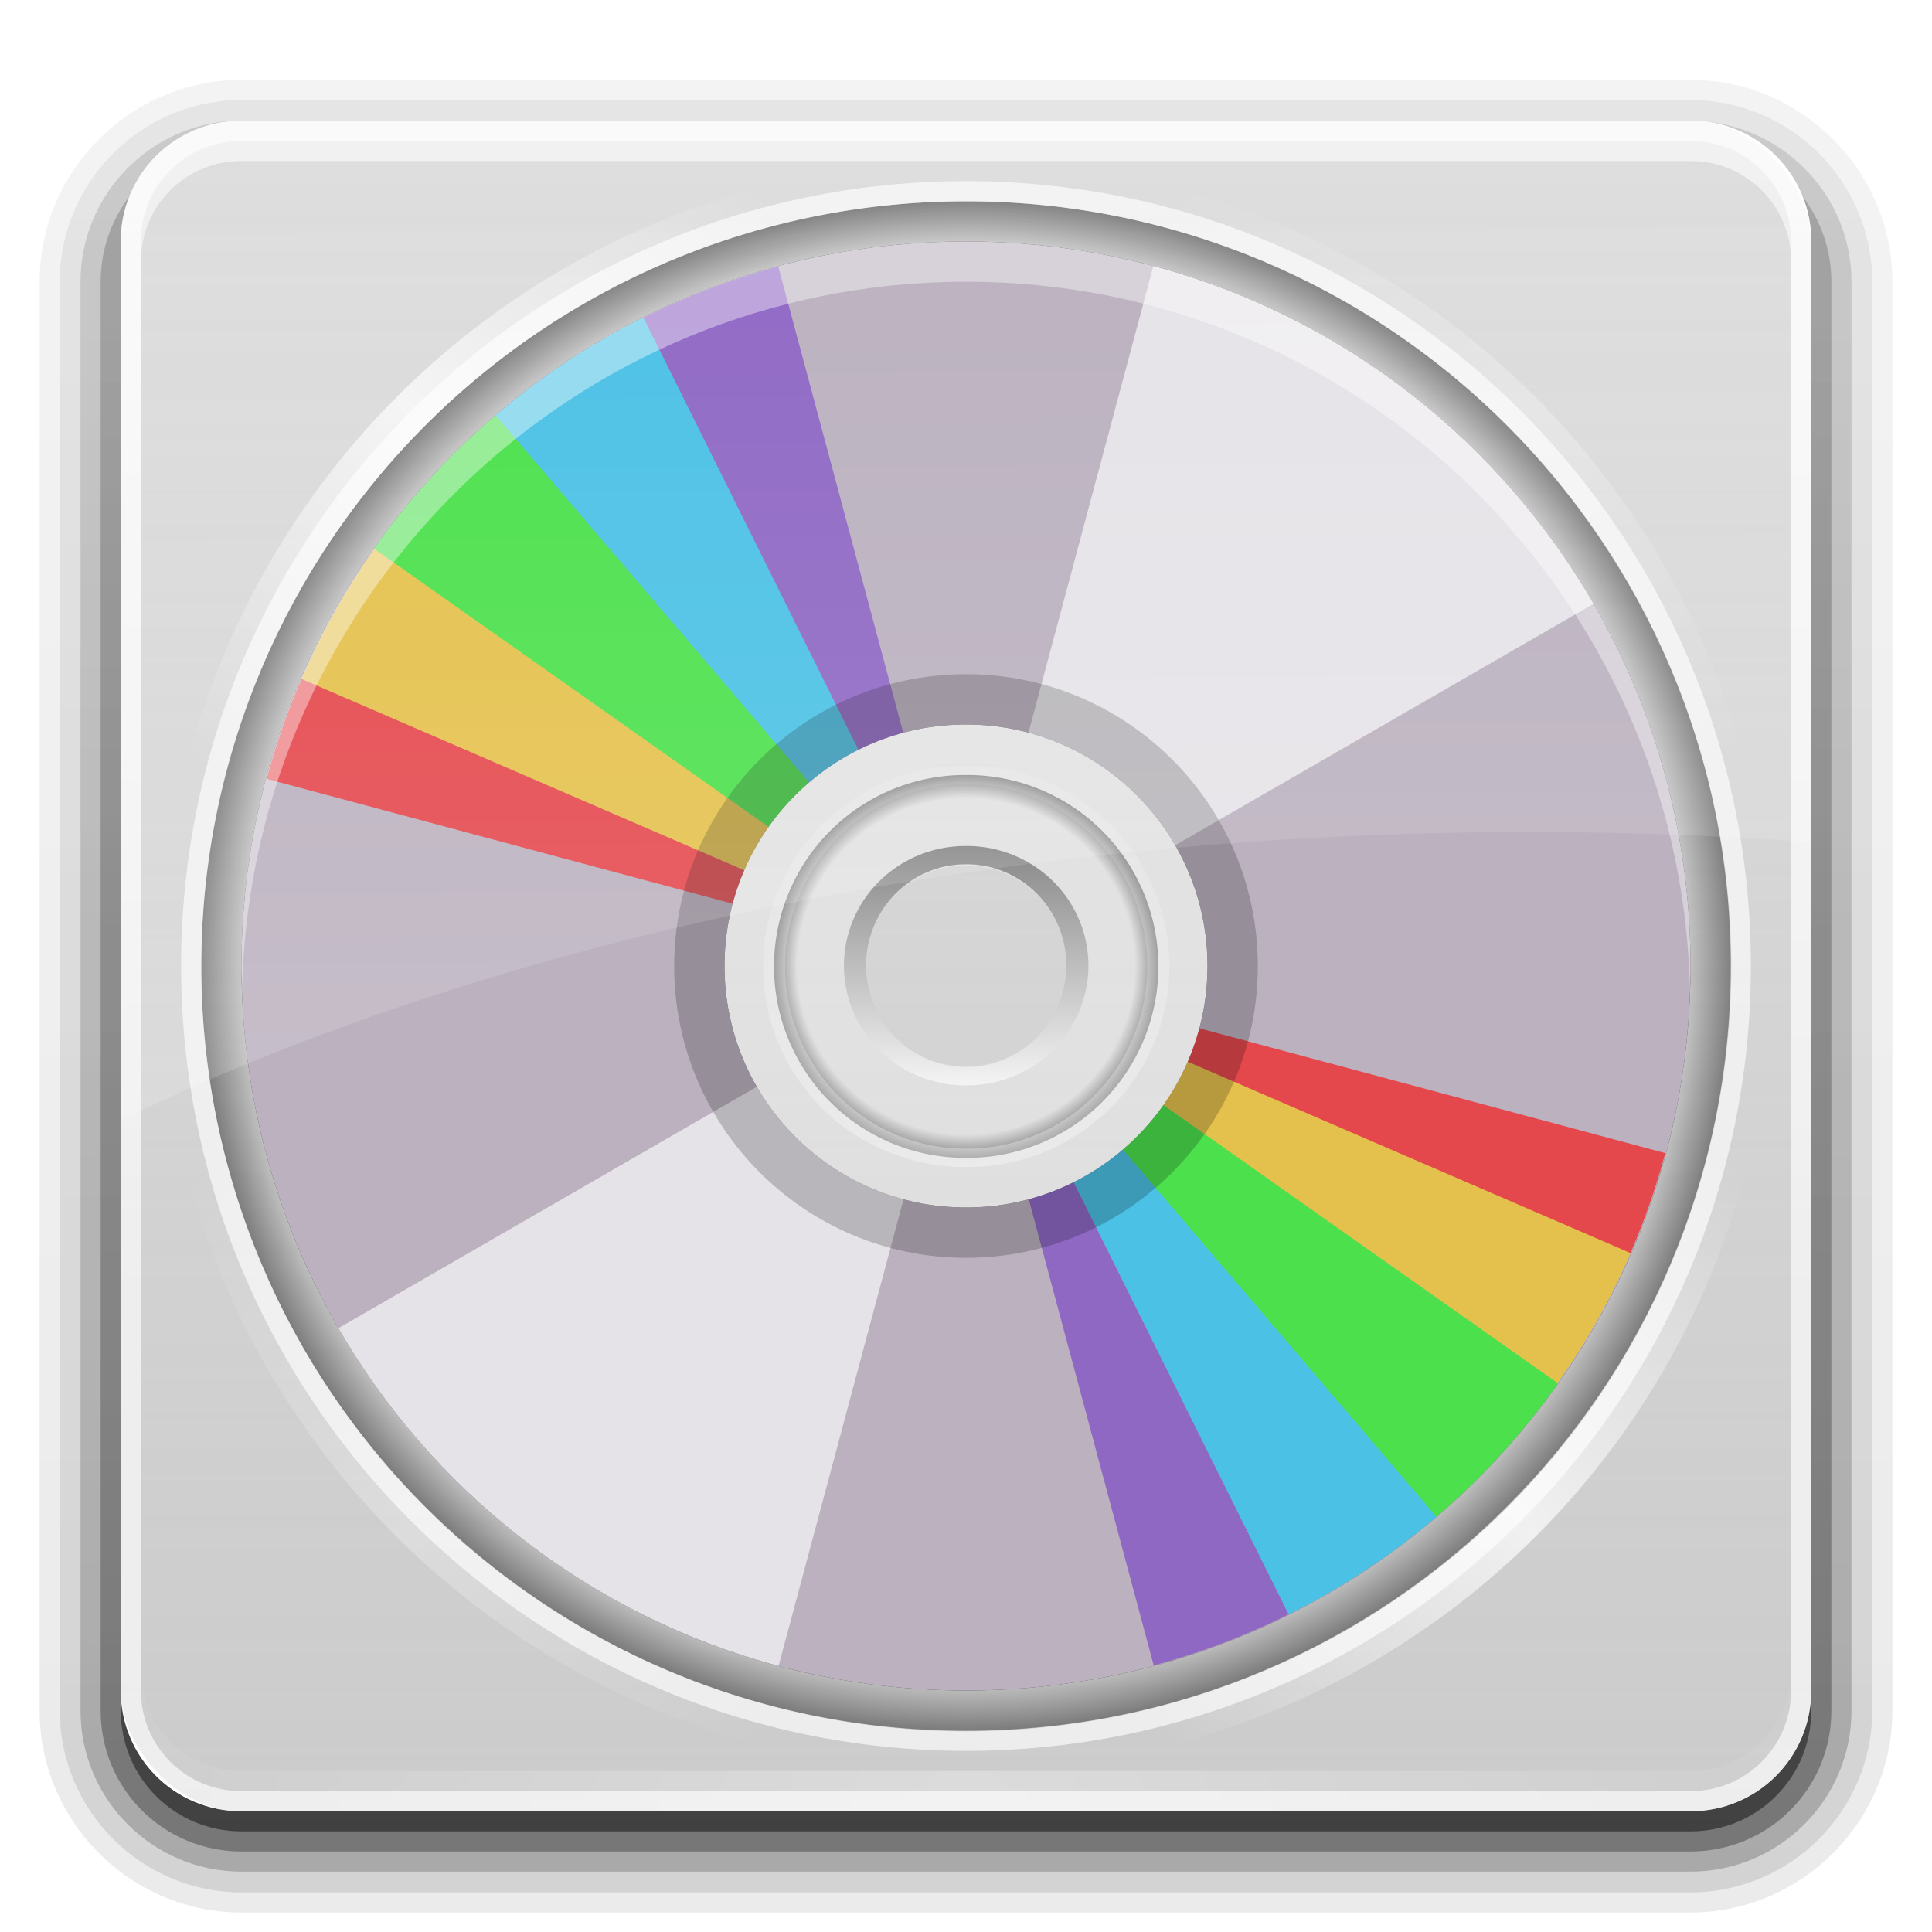 <?xml version="1.0" encoding="UTF-8" standalone="no"?>
<!-- Created with Inkscape (http://www.inkscape.org/) -->

<svg
   xmlns:svg="http://www.w3.org/2000/svg"
   xmlns="http://www.w3.org/2000/svg"
   xmlns:xlink="http://www.w3.org/1999/xlink"
   version="1.0"
   width="96"
   height="96"
   id="svg2408"
   style="display:inline">
  <defs
     id="defs2410">
    <linearGradient
       id="linearGradient4640">
      <stop
         id="stop4642"
         style="stop-color:#000000;stop-opacity:0"
         offset="0" />
      <stop
         id="stop4648"
         style="stop-color:#000000;stop-opacity:0"
         offset="0.93" />
      <stop
         id="stop4644"
         style="stop-color:#000000;stop-opacity:1"
         offset="1" />
    </linearGradient>
    <linearGradient
       id="linearGradient4578">
      <stop
         id="stop4580"
         style="stop-color:#a0a0a0;stop-opacity:0.541"
         offset="0" />
      <stop
         id="stop4582"
         style="stop-color:#a0a0a0;stop-opacity:0.345"
         offset="1" />
    </linearGradient>
    <linearGradient
       id="linearGradient4318">
      <stop
         id="stop4320"
         style="stop-color:#dcdcdc;stop-opacity:0.471"
         offset="0" />
      <stop
         id="stop4322"
         style="stop-color:#dcdcdc;stop-opacity:0.235"
         offset="1" />
    </linearGradient>
    <linearGradient
       id="linearGradient4235">
      <stop
         id="stop4237"
         style="stop-color:#ffffff;stop-opacity:0"
         offset="0" />
      <stop
         id="stop4245"
         style="stop-color:#ffffff;stop-opacity:0"
         offset="0.25" />
      <stop
         id="stop4243"
         style="stop-color:#ffffff;stop-opacity:0.702"
         offset="0.5" />
      <stop
         id="stop4247"
         style="stop-color:#ffffff;stop-opacity:0"
         offset="0.75" />
      <stop
         id="stop4239"
         style="stop-color:#ffffff;stop-opacity:0"
         offset="1" />
    </linearGradient>
    <linearGradient
       x1="45.448"
       y1="92.54"
       x2="45.448"
       y2="7.017"
       id="ButtonShadow"
       gradientUnits="userSpaceOnUse"
       gradientTransform="scale(1.006,0.994)">
      <stop
         id="stop3750"
         style="stop-color:#000000;stop-opacity:1"
         offset="0" />
      <stop
         id="stop3752"
         style="stop-color:#000000;stop-opacity:0.588"
         offset="1" />
    </linearGradient>
    <linearGradient
       id="linearGradient3737">
      <stop
         id="stop3739"
         style="stop-color:#ffffff;stop-opacity:1"
         offset="0" />
      <stop
         id="stop3741"
         style="stop-color:#ffffff;stop-opacity:0"
         offset="1" />
    </linearGradient>
    <linearGradient
       id="linearGradient3700">
      <stop
         id="stop3702"
         style="stop-color:#ffffff;stop-opacity:0"
         offset="0" />
      <stop
         id="stop3704"
         style="stop-color:#ffffff;stop-opacity:0.234"
         offset="1" />
    </linearGradient>
    <filter
       color-interpolation-filters="sRGB"
       id="filter3174">
      <feGaussianBlur
         id="feGaussianBlur3176"
         stdDeviation="1.71" />
    </filter>
    <linearGradient
       x1="36.357"
       y1="6"
       x2="36.357"
       y2="63.893"
       id="linearGradient3188"
       xlink:href="#linearGradient3737"
       gradientUnits="userSpaceOnUse" />
    <filter
       x="-0.192"
       y="-0.192"
       width="1.384"
       height="1.384"
       color-interpolation-filters="sRGB"
       id="filter3794">
      <feGaussianBlur
         id="feGaussianBlur3796"
         stdDeviation="5.28" />
    </filter>
    <linearGradient
       x1="48"
       y1="20.221"
       x2="48"
       y2="138.661"
       id="linearGradient3613"
       xlink:href="#linearGradient3737"
       gradientUnits="userSpaceOnUse" />
    <radialGradient
       cx="48"
       cy="90.172"
       r="42"
       fx="48"
       fy="90.172"
       id="radialGradient3619"
       xlink:href="#linearGradient3737"
       gradientUnits="userSpaceOnUse"
       gradientTransform="matrix(1.157,0,0,0.996,-7.551,0.197)" />
    <clipPath
       id="clipPath3613">
      <rect
         width="84"
         height="84"
         rx="6"
         ry="6"
         x="6"
         y="6"
         id="rect3615"
         style="fill:#ffffff;fill-opacity:1;fill-rule:nonzero;stroke:none" />
    </clipPath>
    <clipPath
       id="clipPath2862">
      <path
         d="M 0,0 0,96 96,96 96,0 0,0 z m 12,6 72,0 c 3.324,0 6,2.676 6,6 l 0,72 c 0,3.324 -2.676,6 -6,6 L 12,90 C 8.676,90 6,87.324 6,84 L 6,12 C 6,8.676 8.676,6 12,6 z"
         id="path2864"
         style="fill:#ff00ff;fill-opacity:1;fill-rule:nonzero;stroke:none" />
    </clipPath>
    <linearGradient
       x1="48"
       y1="7.409"
       x2="48.253"
       y2="63.184"
       id="linearGradient3645"
       xlink:href="#linearGradient3700"
       gradientUnits="userSpaceOnUse" />
    <linearGradient
       id="linearGradient3330">
      <stop
         id="stop3332"
         style="stop-color:#ffffff;stop-opacity:0.203"
         offset="0" />
      <stop
         id="stop3334"
         style="stop-color:#ffffff;stop-opacity:0.68"
         offset="1" />
    </linearGradient>
    <linearGradient
       id="linearGradient3342">
      <stop
         id="stop3344"
         style="stop-color:#000000;stop-opacity:0"
         offset="0" />
      <stop
         id="stop3350"
         style="stop-color:#000000;stop-opacity:0"
         offset="0.85" />
      <stop
         id="stop3346"
         style="stop-color:#000000;stop-opacity:1"
         offset="1" />
    </linearGradient>
    <linearGradient
       id="linearGradient3362">
      <stop
         id="stop3364"
         style="stop-color:#4d4d4d;stop-opacity:1"
         offset="0" />
      <stop
         id="stop3366"
         style="stop-color:#ffffff;stop-opacity:1"
         offset="1" />
    </linearGradient>
    <linearGradient
       x1="25.22"
       y1="61.922"
       x2="94.568"
       y2="61.922"
       id="linearGradient4004"
       xlink:href="#linearGradient3362"
       gradientUnits="userSpaceOnUse" />
    <radialGradient
       cx="59.894"
       cy="61.922"
       r="33.714"
       fx="59.894"
       fy="61.922"
       id="radialGradient4012"
       xlink:href="#linearGradient3342"
       gradientUnits="userSpaceOnUse"
       gradientTransform="matrix(1,0,0,0.838,0,10.06)" />
    <linearGradient
       x1="26.18"
       y1="61.922"
       x2="93.608"
       y2="61.922"
       id="linearGradient4014"
       xlink:href="#linearGradient3330"
       gradientUnits="userSpaceOnUse" />
    <clipPath
       id="clipPath4031">
      <path
         d="M 48,32 C 28.118,32 12,48.118 12,68 12,87.882 28.118,104 48,104 67.882,104 84,87.882 84,68 84,48.118 67.882,32 48,32 z m 0,24 c 6.627,0 12,5.373 12,12 0,6.627 -5.373,12 -12,12 -6.627,0 -12,-5.373 -12,-12 0,-6.627 5.373,-12 12,-12 z"
         id="path4033"
         style="fill:#bbb1bf;fill-opacity:1;stroke:none" />
    </clipPath>
    <filter
       x="-0.19"
       y="-0.171"
       width="1.381"
       height="1.341"
       color-interpolation-filters="sRGB"
       id="filter4035">
      <feGaussianBlur
         id="feGaussianBlur4037"
         stdDeviation="4.948" />
    </filter>
    <clipPath
       id="clipPath4187">
      <path
         d="m 48,102 c -19.882,0 -36,16.118 -36,36 0,19.882 16.118,36 36,36 19.882,0 36,-16.118 36,-36 0,-19.882 -16.118,-36 -36,-36 z m 0,24 c 6.627,0 12,5.373 12,12 0,6.627 -5.373,12 -12,12 -6.627,0 -12,-5.373 -12,-12 0,-6.627 5.373,-12 12,-12 z"
         id="path4189"
         style="fill:#bbb1bf;fill-opacity:1;stroke:none" />
    </clipPath>
    <filter
       x="-0.18"
       y="-0.18"
       width="1.36"
       height="1.36"
       color-interpolation-filters="sRGB"
       id="filter4195">
      <feGaussianBlur
         id="feGaussianBlur4197"
         stdDeviation="5.216" />
    </filter>
    <linearGradient
       x1="8"
       y1="48"
       x2="88"
       y2="48"
       id="linearGradient4241"
       xlink:href="#linearGradient4235"
       gradientUnits="userSpaceOnUse"
       gradientTransform="matrix(0.707,-0.707,0.707,0.707,-19.882,48)" />
    <linearGradient
       x1="48"
       y1="90"
       x2="48"
       y2="6"
       id="linearGradient4574"
       xlink:href="#linearGradient4318"
       gradientUnits="userSpaceOnUse"
       gradientTransform="translate(110,0)" />
    <linearGradient
       x1="47.921"
       y1="89.669"
       x2="47.921"
       y2="4.788"
       id="linearGradient4584"
       xlink:href="#linearGradient4578"
       gradientUnits="userSpaceOnUse" />
    <clipPath
       id="clipPath4592">
      <path
         d="M 12,6 C 8.676,6 6,8.676 6,12 l 0,72 c 0,3.324 2.676,6 6,6 l 72,0 c 3.324,0 6,-2.676 6,-6 L 90,12 C 90,8.676 87.324,6 84,6 L 12,6 z m 36,4 C 68.987,10 86,27.013 86,48 86,68.987 68.987,86 48,86 27.013,86 10,68.987 10,48 10,27.013 27.013,10 48,10 z"
         id="path4594"
         style="fill:#ff00ff;fill-opacity:1;fill-rule:nonzero;stroke:none;display:inline" />
    </clipPath>
    <linearGradient
       x1="6.812"
       y1="49.028"
       x2="88.142"
       y2="49.028"
       id="linearGradient4624"
       xlink:href="#linearGradient4235"
       gradientUnits="userSpaceOnUse" />
    <linearGradient
       x1="6.812"
       y1="49.028"
       x2="88.142"
       y2="49.028"
       id="linearGradient4628"
       xlink:href="#linearGradient4235"
       gradientUnits="userSpaceOnUse" />
    <radialGradient
       cx="46.467"
       cy="47.765"
       r="35.86"
       fx="46.467"
       fy="47.765"
       id="radialGradient4646"
       xlink:href="#linearGradient4640"
       gradientUnits="userSpaceOnUse" />
    <filter
       x="-0.12"
       y="-0.12"
       width="1.24"
       height="1.24"
       color-interpolation-filters="sRGB"
       id="filter4662">
      <feGaussianBlur
         id="feGaussianBlur4664"
         stdDeviation="4.2" />
    </filter>
    <filter
       color-interpolation-filters="sRGB"
       id="filter3751">
      <feGaussianBlur
         id="feGaussianBlur3753"
         stdDeviation="1.44" />
    </filter>
    <clipPath
       id="clipPath3721">
      <path
         d="m 76.014,47.513 a 28.284,28.284 0 1 1 -56.569,0 28.284,28.284 0 1 1 56.569,0 z"
         transform="matrix(1.344,0,0,1.344,-16.125,74.167)"
         id="path3723"
         style="fill:#ff0000;fill-opacity:1;stroke:none" />
    </clipPath>
    <linearGradient
       x1="45.448"
       y1="92.54"
       x2="45.448"
       y2="7.017"
       id="ButtonShadow-0"
       gradientUnits="userSpaceOnUse"
       gradientTransform="matrix(1.006,0,0,0.994,100,0)">
      <stop
         id="stop3750-8"
         style="stop-color:#000000;stop-opacity:1"
         offset="0" />
      <stop
         id="stop3752-5"
         style="stop-color:#000000;stop-opacity:0.588"
         offset="1" />
    </linearGradient>
    <linearGradient
       x1="32.251"
       y1="6.132"
       x2="32.251"
       y2="90.239"
       id="linearGradient3780"
       xlink:href="#ButtonShadow-0"
       gradientUnits="userSpaceOnUse"
       gradientTransform="matrix(1.024,0,0,-1.012,-1.143,98.071)" />
    <linearGradient
       x1="32.251"
       y1="6.132"
       x2="32.251"
       y2="90.239"
       id="linearGradient3772"
       xlink:href="#ButtonShadow-0"
       gradientUnits="userSpaceOnUse"
       gradientTransform="matrix(1.024,0,0,-1.012,-1.143,98.071)" />
    <linearGradient
       x1="32.251"
       y1="6.132"
       x2="32.251"
       y2="90.239"
       id="linearGradient3725"
       xlink:href="#ButtonShadow-0"
       gradientUnits="userSpaceOnUse"
       gradientTransform="matrix(1.024,0,0,-1.012,-1.143,98.071)" />
    <linearGradient
       x1="32.251"
       y1="6.132"
       x2="32.251"
       y2="90.239"
       id="linearGradient3721"
       xlink:href="#ButtonShadow-0"
       gradientUnits="userSpaceOnUse"
       gradientTransform="matrix(1,0,0,-1,0,97)" />
    <linearGradient
       x1="32.251"
       y1="6.132"
       x2="32.251"
       y2="90.239"
       id="linearGradient3263"
       xlink:href="#ButtonShadow-0"
       gradientUnits="userSpaceOnUse"
       gradientTransform="matrix(1.024,0,0,-1.012,-1.143,98.071)" />
  </defs>
  <g
     id="layer2"
     style="display:none">
    <rect
       width="86"
       height="85"
       rx="6"
       ry="6"
       x="5"
       y="7"
       clip-path="url(#clipPath2862)"
       id="rect3745"
       style="opacity:0.9;fill:url(#ButtonShadow);fill-opacity:1;fill-rule:nonzero;stroke:none;filter:url(#filter3174)" />
  </g>
  <g
     id="layer3"
     style="display:inline">
    <path
       d="M 12,3.969 C 6.489,3.969 1.969,8.489 1.969,14 l 0,71 c 0,5.511 4.52,10.031 10.031,10.031 l 72,0 c 5.511,0 10.031,-4.52 10.031,-10.031 l 0,-71 C 94.031,8.489 89.511,3.969 84,3.969 l -72,0 z M 12,6 84,6 c 3.324,0 6,2.676 6,6 l 0,72 c 0,3.324 -2.676,6 -6,6 L 12,90 C 8.676,90 6,87.324 6,84 L 6,12 C 6,8.676 8.676,6 12,6 z"
       id="path3786"
       style="opacity:0.08;fill:url(#linearGradient3263);fill-opacity:1;fill-rule:nonzero;stroke:none;display:inline" />
    <path
       d="M 12,4.969 C 7.028,4.969 2.969,9.028 2.969,14 l 0,71 c 0,4.972 4.06,9.031 9.031,9.031 l 72,0 c 4.972,0 9.031,-4.06 9.031,-9.031 l 0,-71 C 93.031,9.028 88.972,4.969 84,4.969 l -72,0 z M 12,6 84,6 c 3.324,0 6,2.676 6,6 l 0,72 c 0,3.324 -2.676,6 -6,6 L 12,90 C 8.676,90 6,87.324 6,84 L 6,12 C 6,8.676 8.676,6 12,6 z"
       id="path3778"
       style="opacity:0.1;fill:url(#linearGradient3780);fill-opacity:1;fill-rule:nonzero;stroke:none;display:inline" />
    <path
       d="M 11.188,6.031 C 7.16,6.442 4,9.866 4,14 l 0,71 c 0,4.409 3.591,8 8,8 l 72,0 c 4.409,0 8,-3.591 8,-8 L 92,14 C 92,9.803 88.741,6.354 84.625,6.031 87.658,6.337 90,8.884 90,12 l 0,72 c 0,3.324 -2.676,6 -6,6 L 12,90 C 8.676,90 6,87.324 6,84 L 6,12 c 0,-3.116 2.342,-5.663 5.375,-5.969 -0.062,0.005 -0.126,-0.006 -0.188,0 z"
       id="path3770"
       style="opacity:0.2;fill:url(#linearGradient3772);fill-opacity:1;fill-rule:nonzero;stroke:none;display:inline" />
    <path
       d="M 6.438,9.75 C 5.538,10.927 5,12.397 5,14 l 0,71 c 0,3.878 3.122,7 7,7 l 72,0 c 3.878,0 7,-3.122 7,-7 L 91,14 C 91,12.397 90.462,10.927 89.562,9.75 89.842,10.444 90,11.204 90,12 l 0,72 c 0,3.324 -2.676,6 -6,6 L 12,90 C 8.676,90 6,87.324 6,84 L 6,12 C 6,11.204 6.158,10.444 6.438,9.75 z"
       id="rect3723"
       style="opacity:0.3;fill:url(#linearGradient3725);fill-opacity:1;fill-rule:nonzero;stroke:none;display:inline" />
    <path
       d="m 6,84 0,1 c 0,3.324 2.676,6 6,6 l 72,0 c 3.324,0 6,-2.676 6,-6 l 0,-1 c 0,3.324 -2.676,6 -6,6 L 12,90 C 8.676,90 6,87.324 6,84 z"
       id="rect3716"
       style="opacity:0.45;fill:url(#linearGradient3721);fill-opacity:1;fill-rule:nonzero;stroke:none;display:inline" />
  </g>
  <g
     id="layer7">
    <rect
       width="84"
       height="84"
       rx="6"
       ry="6"
       x="6"
       y="6"
       id="rect4576"
       style="fill:url(#linearGradient4584);fill-opacity:1;stroke:none" />
    <path
       d="m -94.857,8.603 c -20.944,0 -37.969,17.025 -37.969,37.969 0,20.944 17.025,37.969 37.969,37.969 20.944,0 37.969,-17.025 37.969,-37.969 0,-20.944 -17.025,-37.969 -37.969,-37.969 z m 0,25.969 c 6.627,0 12,5.373 12,12 0,6.627 -5.373,12 -12,12 -6.627,0 -12,-5.373 -12,-12 0,-6.627 5.373,-12 12,-12 z"
       id="path4257"
       style="opacity:0.42;fill:#000000;fill-opacity:1;stroke:none" />
    <path
       d="m 82.327,47.765 a 35.86,35.86 0 1 1 -71.721,0 35.86,35.86 0 1 1 71.721,0 z"
       transform="matrix(1.06,0,0,1.06,-1.239,-2.615)"
       id="path4630"
       style="opacity:0.4;fill:url(#radialGradient4646);fill-opacity:1;stroke:none;display:inline" />
    <path
       d="m 48,102 c -19.882,0 -36,16.118 -36,36 0,19.882 16.118,36 36,36 19.882,0 36,-16.118 36,-36 0,-19.882 -16.118,-36 -36,-36 z m 0,24 c 6.627,0 12,5.373 12,12 0,6.627 -5.373,12 -12,12 -6.627,0 -12,-5.373 -12,-12 0,-6.627 5.373,-12 12,-12 z"
       transform="translate(0,-90)"
       clip-path="url(#clipPath3721)"
       id="path3724"
       style="opacity:0.8;fill:#000000;fill-opacity:1;stroke:none;display:inline;filter:url(#filter3751)" />
  </g>
  <g
     id="layer6"
     style="display:inline">
    <path
       d="M 48,12 C 28.118,12 12,28.118 12,48 12,67.882 28.118,84 48,84 67.882,84 84,67.882 84,48 84,28.118 67.882,12 48,12 z m 0,24 c 6.627,0 12,5.373 12,12 0,6.627 -5.373,12 -12,12 -6.627,0 -12,-5.373 -12,-12 0,-6.627 5.373,-12 12,-12 z"
       id="path3978"
       style="fill:#bbb1bf;fill-opacity:1;stroke:none" />
    <path
       d="m 81.071,48.5 a 34.643,34.643 0 1 1 -69.286,0 34.643,34.643 0 1 1 69.286,0 z"
       transform="matrix(1.039,0,0,1.039,89.753,-2.4)"
       id="path3982"
       style="fill:#c8c0cb;fill-opacity:1;stroke:none" />
    <path
       d="m 81.071,48.5 a 34.643,34.643 0 1 1 -69.286,0 34.643,34.643 0 1 1 69.286,0 z"
       transform="matrix(0.346,0,0,0.346,121.918,31.2)"
       id="path3984"
       style="fill:#ff0000;fill-opacity:1;stroke:none" />
    <path
       d="m 48,36 c -6.627,0 -12,5.373 -12,12 0,6.627 5.373,12 12,12 6.627,0 12,-5.373 12,-12 0,-6.627 -5.373,-12 -12,-12 z m 0,7 c 2.761,0 5,2.239 5,5 0,2.761 -2.239,5 -5,5 -2.761,0 -5,-2.239 -5,-5 0,-2.761 2.239,-5 5,-5 z"
       id="path3992"
       style="opacity:0.3;fill:#ffffff;fill-opacity:1;stroke:none" />
    <path
       d="m 92.58,61.922 a 32.686,27.208 0 1 1 -65.371,0 32.686,27.208 0 1 1 65.371,0 z"
       transform="matrix(0,0.168,-0.202,0,60.517,37.922)"
       id="path4002"
       style="opacity:0.6;fill:none;stroke:url(#linearGradient4004);stroke-width:5.422;stroke-linecap:round;stroke-linejoin:miter;stroke-miterlimit:4;stroke-opacity:1;stroke-dasharray:none;stroke-dashoffset:0;display:inline" />
    <path
       d="m 92.58,61.922 a 32.686,27.208 0 1 1 -65.371,0 32.686,27.208 0 1 1 65.371,0 z"
       transform="matrix(0,0.291,-0.349,0,69.621,30.592)"
       id="path4010"
       style="opacity:0.5;fill:url(#radialGradient4012);fill-opacity:1;fill-rule:evenodd;stroke:url(#linearGradient4014);stroke-width:3.139;stroke-linecap:round;stroke-linejoin:miter;stroke-miterlimit:4;stroke-opacity:1;stroke-dasharray:none;stroke-dashoffset:0;display:inline" />
    <path
       d="M 57.312,33.219 48,68 79.188,50 C 74.414,41.731 66.535,35.69 57.312,33.219 z M 48,68 16.812,86 c 4.774,8.269 12.653,14.31 21.875,16.781 L 48,68 z"
       transform="translate(0,-20)"
       clip-path="url(#clipPath4031)"
       id="path4018"
       style="opacity:0.8;fill:#ffffff;fill-opacity:1;stroke:none;filter:url(#filter4035)" />
    <path
       d="m 64.397,47.386 a 20.708,18.814 0 0 1 -6.065,13.304 L 43.689,47.386 z"
       transform="matrix(0.45,-1.679,1.848,0.495,-59.24,7.896)"
       id="path4022"
       style="opacity:0.3;fill:#ffffff;fill-opacity:1;stroke:none" />
    <path
       d="m 64.397,47.386 a 20.708,18.814 0 0 1 -6.065,13.304 L 43.689,47.386 z"
       transform="matrix(-0.45,1.679,-1.848,-0.495,155.24,-91.896)"
       id="path4024"
       style="opacity:0.3;fill:#ffffff;fill-opacity:1;stroke:none" />
    <g
       transform="translate(0,-90)"
       clip-path="url(#clipPath4187)"
       id="g4175"
       style="opacity:0.6;filter:url(#filter4195)">
      <path
         d="m 60.947,57.784 a 20.708,18.814 0 0 1 -2.615,2.906 L 43.689,47.386 z"
         transform="matrix(1.506,0.869,-0.957,1.657,27.56,21.5)"
         id="path4039"
         style="fill:#7137c8;fill-opacity:1;stroke:none" />
      <path
         d="m 60.779,58.011 a 20.708,18.814 0 0 1 -3.384,3.479 L 43.689,47.386 z"
         transform="matrix(1.679,0.45,-0.495,1.848,-1.896,30.76)"
         id="path4041"
         style="fill:#00ccff;fill-opacity:1;stroke:none" />
      <path
         d="m 62.724,54.796 a 20.708,18.814 0 0 1 -2.26,3.622 L 43.689,47.386 z"
         transform="matrix(1.738,0,-6.0266211e-8,1.913,-27.951,47.328)"
         id="path4043"
         style="fill:#ffcc00;fill-opacity:1;stroke:none" />
      <path
         d="m 61.623,56.793 a 20.708,18.814 0 0 1 -1.699,2.273 L 43.689,47.386 z"
         transform="matrix(1.679,-0.45,0.495,1.848,-48.831,70.075)"
         id="path4045"
         style="fill:#ff0000;fill-opacity:1;stroke:none" />
      <path
         d="m 63.123,53.883 a 20.708,18.814 0 0 1 -2.37,4.162 L 43.689,47.386 z"
         transform="matrix(1.679,0.45,-0.495,1.848,-1.896,30.76)"
         id="path4144"
         style="fill:#00ff00;fill-opacity:1;stroke:none" />
      <path
         d="m 60.947,57.784 a 20.708,18.814 0 0 1 -2.615,2.906 L 43.689,47.386 z"
         transform="matrix(-1.506,-0.869,0.957,-1.657,68.44,254.5)"
         id="path4155"
         style="fill:#7137c8;fill-opacity:1;stroke:none" />
      <path
         d="m 60.779,58.011 a 20.708,18.814 0 0 1 -3.384,3.479 L 43.689,47.386 z"
         transform="matrix(-1.679,-0.45,0.495,-1.848,97.896,245.24)"
         id="path4157"
         style="fill:#00ccff;fill-opacity:1;stroke:none" />
      <path
         d="m 62.724,54.796 a 20.708,18.814 0 0 1 -2.26,3.622 L 43.689,47.386 z"
         transform="matrix(-1.738,0,6.0266211e-8,-1.913,123.951,228.672)"
         id="path4159"
         style="fill:#ffcc00;fill-opacity:1;stroke:none" />
      <path
         d="m 61.623,56.793 a 20.708,18.814 0 0 1 -1.699,2.273 L 43.689,47.386 z"
         transform="matrix(-1.679,0.45,-0.495,-1.848,144.831,205.925)"
         id="path4161"
         style="fill:#ff0000;fill-opacity:1;stroke:none" />
      <path
         d="m 63.123,53.883 a 20.708,18.814 0 0 1 -2.37,4.162 L 43.689,47.386 z"
         transform="matrix(-1.679,-0.45,0.495,-1.848,97.896,245.24)"
         id="path4163"
         style="fill:#00ff00;fill-opacity:1;stroke:none" />
    </g>
    <path
       d="m 48,33.5 c -8.008,0 -14.5,6.492 -14.5,14.5 0,8.008 6.492,14.5 14.5,14.5 8.008,0 14.5,-6.492 14.5,-14.5 0,-8.008 -6.492,-14.5 -14.5,-14.5 z m 0,2.5 c 6.627,0 12,5.373 12,12 0,6.627 -5.373,12 -12,12 -6.627,0 -12,-5.373 -12,-12 0,-6.627 5.373,-12 12,-12 z"
       id="path3986"
       style="opacity:0.2;fill:#000000;fill-opacity:1;stroke:none" />
    <path
       d="m 48,12 c -19.882,0 -36,16.118 -36,36 0,0.337 0.022,0.665 0.031,1 C 12.565,29.584 28.455,14 48,14 67.545,14 83.435,29.584 83.969,49 83.978,48.665 84,48.337 84,48 84,28.118 67.882,12 48,12 z"
       id="path4199"
       style="opacity:0.4;fill:#ffffff;fill-opacity:1;stroke:none" />
  </g>
  <g
     id="layer1"
     style="display:inline">
    <path
       d="M 12,6 C 8.676,6 6,8.676 6,12 l 0,2 0,68 0,2 c 0,0.335 0.041,0.651 0.094,0.969 0.049,0.296 0.097,0.597 0.188,0.875 0.01,0.03 0.021,0.064 0.031,0.094 0.099,0.288 0.235,0.547 0.375,0.812 0.145,0.274 0.316,0.536 0.5,0.781 0.184,0.246 0.374,0.473 0.594,0.688 0.44,0.428 0.943,0.815 1.5,1.094 0.279,0.14 0.573,0.247 0.875,0.344 -0.256,-0.1 -0.487,-0.236 -0.719,-0.375 -0.007,-0.004 -0.024,0.004 -0.031,0 -0.032,-0.019 -0.062,-0.043 -0.094,-0.062 -0.12,-0.077 -0.231,-0.164 -0.344,-0.25 -0.106,-0.081 -0.213,-0.161 -0.312,-0.25 C 8.478,88.557 8.309,88.373 8.156,88.188 8.049,88.057 7.938,87.922 7.844,87.781 7.819,87.743 7.805,87.695 7.781,87.656 7.716,87.553 7.651,87.452 7.594,87.344 7.493,87.149 7.388,86.928 7.312,86.719 7.305,86.697 7.289,86.678 7.281,86.656 7.249,86.564 7.245,86.469 7.219,86.375 7.188,86.268 7.148,86.172 7.125,86.062 7.052,85.721 7,85.364 7,85 L 7,83 7,15 7,13 C 7,10.218 9.218,8 12,8 l 2,0 68,0 2,0 c 2.782,0 5,2.218 5,5 l 0,2 0,68 0,2 c 0,0.364 -0.052,0.721 -0.125,1.062 -0.044,0.207 -0.088,0.398 -0.156,0.594 -0.008,0.022 -0.023,0.041 -0.031,0.062 -0.063,0.174 -0.138,0.367 -0.219,0.531 -0.042,0.083 -0.079,0.17 -0.125,0.25 -0.055,0.097 -0.127,0.188 -0.188,0.281 -0.094,0.141 -0.205,0.276 -0.312,0.406 -0.143,0.174 -0.303,0.347 -0.469,0.5 -0.011,0.01 -0.02,0.021 -0.031,0.031 -0.138,0.126 -0.285,0.234 -0.438,0.344 -0.103,0.073 -0.204,0.153 -0.312,0.219 -0.007,0.004 -0.024,-0.004 -0.031,0 -0.232,0.139 -0.463,0.275 -0.719,0.375 0.302,-0.097 0.596,-0.204 0.875,-0.344 0.557,-0.279 1.06,-0.666 1.5,-1.094 0.22,-0.214 0.409,-0.442 0.594,-0.688 0.184,-0.246 0.355,-0.508 0.5,-0.781 0.14,-0.265 0.276,-0.525 0.375,-0.812 0.01,-0.031 0.021,-0.063 0.031,-0.094 0.09,-0.278 0.139,-0.579 0.188,-0.875 C 89.959,84.651 90,84.335 90,84 l 0,-2 0,-68 0,-2 C 90,8.676 87.324,6 84,6 L 12,6 z"
       id="rect3728"
       style="opacity:0.6;fill:url(#linearGradient3188);fill-opacity:1;fill-rule:nonzero;stroke:none" />
    <path
       d="M 12,90 C 8.676,90 6,87.324 6,84 L 6,82 6,14 6,12 c 0,-0.335 0.041,-0.651 0.094,-0.969 0.049,-0.296 0.097,-0.597 0.188,-0.875 C 6.291,10.126 6.302,10.093 6.312,10.062 6.411,9.775 6.547,9.515 6.688,9.25 6.832,8.976 7.003,8.714 7.188,8.469 7.372,8.223 7.561,7.995 7.781,7.781 8.221,7.353 8.724,6.967 9.281,6.688 9.56,6.548 9.855,6.441 10.156,6.344 9.9,6.444 9.67,6.58 9.438,6.719 c -0.007,0.004 -0.024,-0.004 -0.031,0 -0.032,0.019 -0.062,0.043 -0.094,0.062 -0.12,0.077 -0.231,0.164 -0.344,0.25 -0.106,0.081 -0.213,0.161 -0.312,0.25 C 8.478,7.443 8.309,7.627 8.156,7.812 8.049,7.943 7.938,8.078 7.844,8.219 7.819,8.257 7.805,8.305 7.781,8.344 7.716,8.447 7.651,8.548 7.594,8.656 7.493,8.851 7.388,9.072 7.312,9.281 7.305,9.303 7.289,9.322 7.281,9.344 7.249,9.436 7.245,9.531 7.219,9.625 7.188,9.732 7.148,9.828 7.125,9.938 7.052,10.279 7,10.636 7,11 l 0,2 0,68 0,2 c 0,2.782 2.218,5 5,5 l 2,0 68,0 2,0 c 2.782,0 5,-2.218 5,-5 l 0,-2 0,-68 0,-2 C 89,10.636 88.948,10.279 88.875,9.938 88.831,9.731 88.787,9.54 88.719,9.344 88.711,9.322 88.695,9.303 88.688,9.281 88.625,9.108 88.549,8.914 88.469,8.75 88.427,8.667 88.39,8.58 88.344,8.5 88.289,8.403 88.217,8.312 88.156,8.219 88.062,8.078 87.951,7.943 87.844,7.812 87.701,7.638 87.541,7.466 87.375,7.312 87.364,7.302 87.355,7.291 87.344,7.281 87.205,7.156 87.059,7.047 86.906,6.938 86.804,6.864 86.702,6.784 86.594,6.719 c -0.007,-0.004 -0.024,0.004 -0.031,0 -0.232,-0.139 -0.463,-0.275 -0.719,-0.375 0.302,0.097 0.596,0.204 0.875,0.344 0.557,0.279 1.06,0.666 1.5,1.094 0.22,0.214 0.409,0.442 0.594,0.688 0.184,0.246 0.355,0.508 0.5,0.781 0.14,0.265 0.276,0.525 0.375,0.812 0.01,0.031 0.021,0.063 0.031,0.094 0.09,0.278 0.139,0.579 0.188,0.875 C 89.959,11.349 90,11.665 90,12 l 0,2 0,68 0,2 c 0,3.324 -2.676,6 -6,6 l -72,0 z"
       id="path3615"
       style="opacity:0.3;fill:url(#radialGradient3619);fill-opacity:1;fill-rule:nonzero;stroke:none" />
    <path
       d="M 12,6 C 8.676,6 6,8.676 6,12 l 0,43.656 c 18.407,-8.874 43.001,-14.312 70.062,-14.312 4.729,0 9.378,0.179 13.938,0.5 L 90,12 C 90,8.676 87.324,6 84,6 L 12,6 z"
       id="rect3638"
       style="opacity:0.8;fill:url(#linearGradient3645);fill-opacity:1;fill-rule:nonzero;stroke:none" />
    <path
       d="m 122,6 c -3.324,0 -6,2.676 -6,6 l 0,72 c 0,3.324 2.676,6 6,6 l 72,0 c 3.324,0 6,-2.676 6,-6 l 0,-72 c 0,-3.324 -2.676,-6 -6,-6 l -72,0 z m 36,4 c 20.987,0 38,17.013 38,38 0,20.987 -17.013,38 -38,38 -20.987,0 -38,-17.013 -38,-38 0,-20.987 17.013,-38 38,-38 z"
       id="rect4220"
       style="fill:url(#linearGradient4574);fill-opacity:1;fill-rule:nonzero;stroke:none;display:inline" />
    <path
       d="m 19.716,19.716 c -15.621,15.621 -15.621,40.948 0,56.569 15.621,15.621 40.948,15.621 56.569,0 15.621,-15.621 15.621,-40.948 0,-56.569 C 60.663,4.095 35.337,4.095 19.716,19.716 z m 1.414,1.414 c 14.84,-14.84 38.9,-14.84 53.74,0 14.84,14.84 14.84,38.9 0,53.74 -14.84,14.84 -38.9,14.84 -53.74,0 -14.84,-14.84 -14.84,-38.9 0,-53.74 z"
       id="path4230"
       style="opacity:0.6;fill:url(#linearGradient4241);fill-opacity:1;stroke:none;display:none" />
    <path
       d="M 12,6 C 8.676,6 6,8.676 6,12 l 0,72 c 0,3.324 2.676,6 6,6 l 72,0 c 3.324,0 6,-2.676 6,-6 L 90,12 C 90,8.676 87.324,6 84,6 L 12,6 z m 36,4 C 68.987,10 86,27.013 86,48 86,68.987 68.987,86 48,86 27.013,86 10,68.987 10,48 10,27.013 27.013,10 48,10 z"
       clip-path="url(#clipPath4592)"
       id="path4590"
       style="opacity:0.8;fill:none;stroke:#ffffff;stroke-width:2;stroke-miterlimit:4;stroke-dasharray:none;display:inline;filter:url(#filter4662)" />
    <path
       d="m 87.126,49.028 a 39.648,39.648 0 1 1 -79.297,0 39.648,39.648 0 1 1 79.297,0 z"
       transform="matrix(0.696,-0.696,0.696,0.696,-19.123,46.921)"
       id="path4616"
       style="fill:none;stroke:url(#linearGradient4624);stroke-width:2.033;stroke-linecap:round;stroke-linejoin:miter;stroke-miterlimit:4;stroke-opacity:1;stroke-dasharray:none;stroke-dashoffset:0" />
    <path
       d="m 87.126,49.028 a 39.648,39.648 0 1 1 -79.297,0 39.648,39.648 0 1 1 79.297,0 z"
       transform="matrix(-0.696,-0.696,-0.696,0.696,115.123,46.921)"
       id="path4626"
       style="opacity:0.4;fill:none;stroke:url(#linearGradient4628);stroke-width:2.033;stroke-linecap:round;stroke-linejoin:miter;stroke-miterlimit:4;stroke-opacity:1;stroke-dasharray:none;stroke-dashoffset:0" />
  </g>
  <g
     id="layer5"
     style="display:none">
    <rect
       width="66"
       height="66"
       rx="12"
       ry="12"
       x="15"
       y="15"
       clip-path="url(#clipPath3613)"
       id="rect3171"
       style="opacity:0.1;fill:url(#linearGradient3613);fill-opacity:1;fill-rule:nonzero;stroke:#ffffff;stroke-width:0.5;stroke-linecap:round;stroke-linejoin:miter;stroke-miterlimit:4;stroke-opacity:1;stroke-dasharray:none;stroke-dashoffset:0;filter:url(#filter3794)" />
  </g>
</svg>
